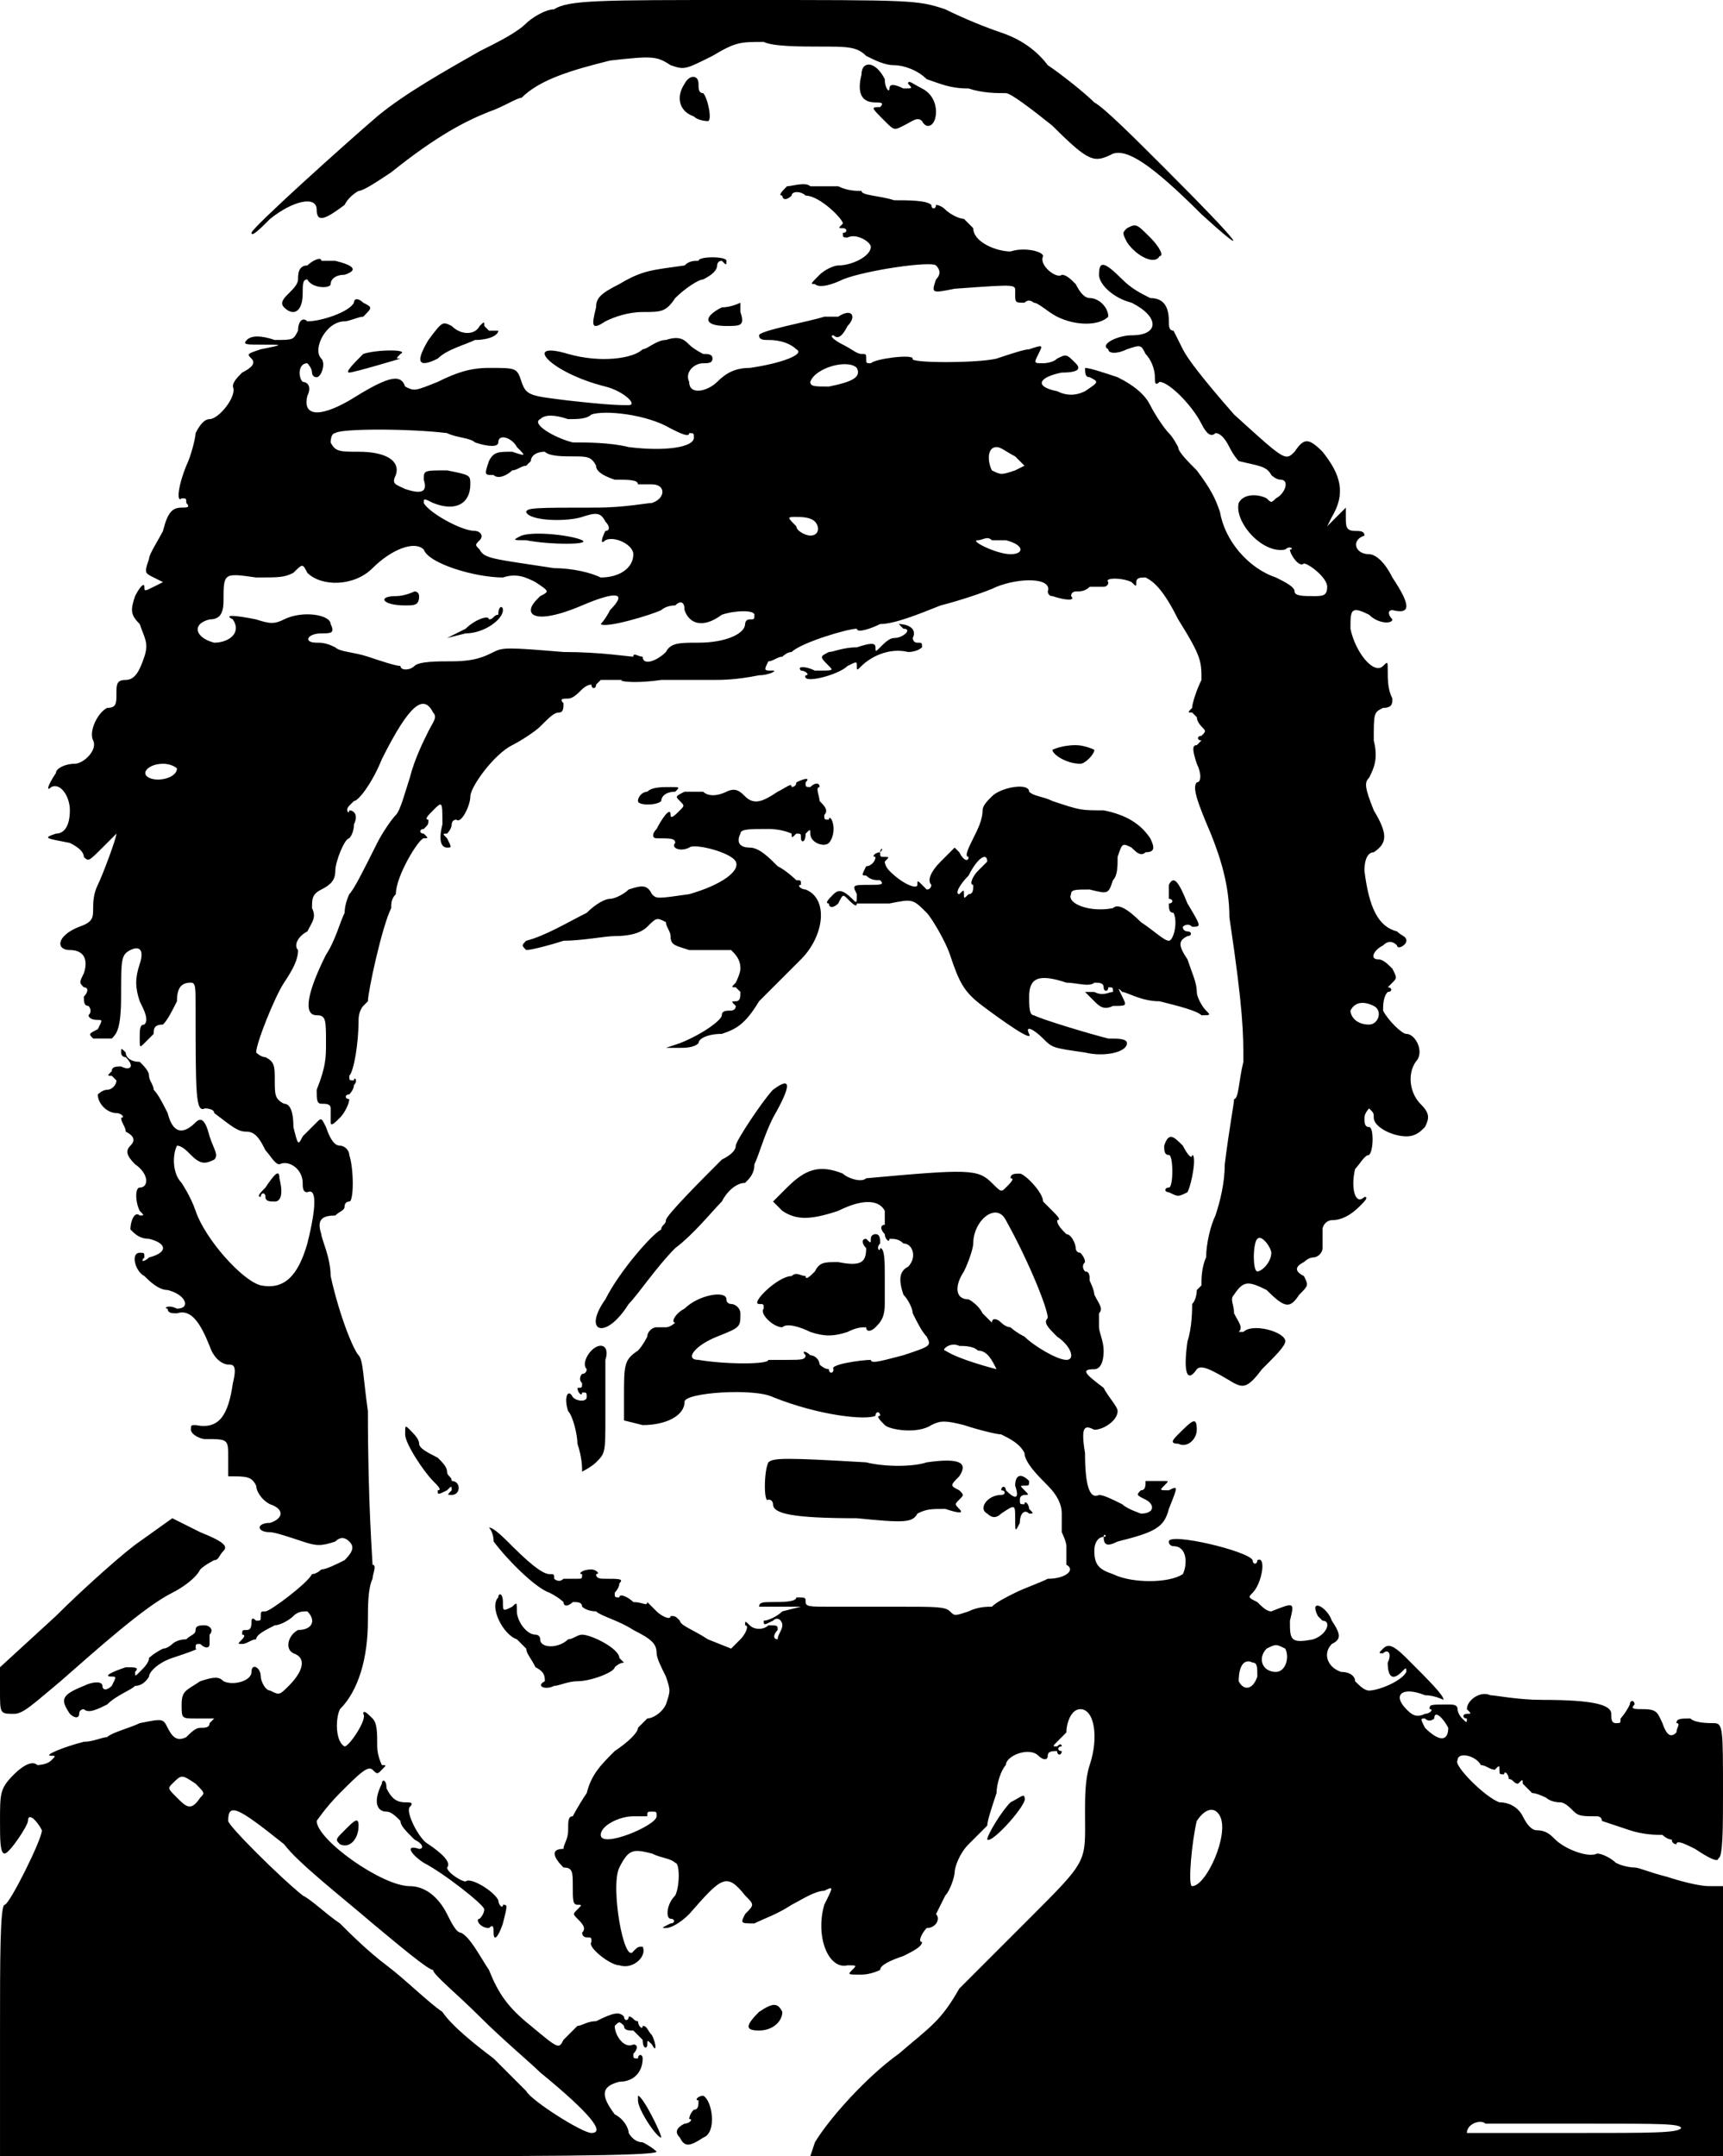 <?xml version="1.0" standalone="no"?>
<!DOCTYPE svg PUBLIC "-//W3C//DTD SVG 20010904//EN"
 "http://www.w3.org/TR/2001/REC-SVG-20010904/DTD/svg10.dtd">
<svg version="1.0" xmlns="http://www.w3.org/2000/svg"
 width="370pt" height="463pt" viewBox="0 0 370 463"
 preserveAspectRatio="xMidYMid meet">
<g transform="translate(0,463) scale(1,-1)"
fill="#000000" stroke="none">
<path d="M119 461 c-2 0 -5 -2 -6 -3 -2 -2 -6 -4 -10 -6 -7 -4 -16 -9 -22 -14
-7 -6 -27 -24 -27 -25 0 -1 2 1 4 3 5 4 10 5 10 2 0 -3 2 -2 6 1 1 2 3 3 3 3
1 0 4 2 7 4 10 8 16 11 21 13 3 1 6 3 7 3 4 4 11 6 19 8 9 1 10 1 13 -1 3 -1
3 -1 9 2 5 3 6 3 11 3 2 -1 8 -1 12 -1 6 0 8 0 10 -2 2 -1 4 -2 6 -2 2 0 5 -1
7 -3 3 -1 5 -2 9 -2 3 -1 6 -1 8 -1 1 0 5 -3 10 -7 8 -8 9 -8 13 -6 3 1 8 -2
19 -13 11 -10 9 -7 -8 10 -6 6 -13 13 -15 14 -2 2 -7 6 -10 8 -3 4 -7 6 -10 7
-3 1 -8 3 -12 5 -6 2 -7 2 -44 2 -30 0 -37 0 -40 -2z M185 447 c-1 -4 0 -6 3
-6 1 0 2 0 1 -1 -2 0 -2 0 1 -3 2 -2 2 -2 4 -1 2 1 3 2 4 1 1 -2 3 -1 3 2 0 2
-1 4 -3 5 -2 1 -3 2 -3 1 1 -1 1 -1 -1 -1 -2 1 -3 1 -3 0 0 -1 -1 0 -1 2 -2 4
-5 4 -5 1z M147 445 c-2 -3 -1 -6 2 -7 1 -1 3 -1 3 -1 1 0 0 5 -1 6 -1 0 -1 1
-1 2 0 2 -2 2 -3 0z M169 423 c-1 -1 -2 -2 -1 -2 0 -1 1 -1 2 0 0 1 2 1 3 0 3
0 8 -5 8 -6 -1 -1 -1 -1 0 -1 1 0 1 -1 0 -1 0 -1 0 -1 1 -1 2 1 5 -1 5 -2 0
-2 -4 -4 -7 -4 -1 0 -3 -1 -4 -2 -2 -2 -2 -2 -1 -2 1 -1 4 0 6 1 5 2 19 4 20
3 1 -1 1 -2 0 -3 -1 -3 -1 -3 4 -2 14 1 13 1 13 -1 0 -2 0 -2 2 -2 1 1 2 0 2
0 1 0 3 -2 5 -3 4 -2 9 -2 11 0 0 2 -2 4 -4 4 -1 0 -2 1 -3 3 -1 1 -2 2 -3 2
-1 -1 -5 2 -4 4 0 1 -4 2 -7 1 -3 0 -8 2 -8 5 0 0 -1 1 -2 2 -1 0 -3 1 -4 2
-1 1 -2 1 -2 1 0 -1 -1 -1 -1 0 -1 1 -5 1 -8 1 -3 1 -7 1 -7 2 -1 0 -3 0 -5 1
-2 0 -5 0 -6 0 -1 1 -4 0 -5 0z M242 414 c-1 -1 -1 -1 0 -3 2 -3 6 -5 7 -3 1
0 0 2 -2 4 -3 3 -3 3 -5 2z M66 406 c-2 0 -2 -2 -2 -3 0 -1 -1 -2 -2 -3 -1 -1
-2 -2 -1 -3 2 -2 4 -1 4 3 0 2 0 3 1 3 1 -2 5 -2 5 -1 0 1 1 2 3 2 3 1 2 2 -2
3 -1 0 -3 0 -3 0 0 1 -2 0 -3 -1z M150 407 c-1 0 -2 0 -3 -1 -7 -1 -9 -1 -14
-4 -4 -2 -5 -3 -5 -5 -1 -4 -1 -5 2 -3 2 1 5 2 8 2 4 0 5 0 7 3 2 2 5 4 6 4 2
1 3 2 3 3 0 0 0 1 1 1 1 -1 1 -1 1 0 0 1 -6 1 -6 0z M236 404 c0 -2 3 -5 7 -6
6 -3 6 -7 0 -7 -3 0 -7 -2 -5 -3 0 -1 2 -1 4 0 3 1 3 1 4 -1 1 -1 2 -3 2 -5 0
-1 0 -2 1 -1 2 0 7 -5 9 -9 1 -2 2 -3 3 -2 1 0 2 -1 3 -3 1 -2 2 -3 2 -3 4 -1
6 -1 7 -3 0 0 1 -1 2 -1 2 0 1 -3 -1 -4 -1 -1 -1 -1 -2 0 -2 1 -5 1 -6 -1 -1
-4 5 -11 10 -10 1 1 2 0 1 0 0 -1 2 -4 3 -3 1 0 5 -3 5 -5 0 -2 -1 -2 -3 -2
-2 0 -4 0 -4 1 0 1 -2 2 -4 3 -6 2 -11 8 -12 14 -1 3 -2 5 -5 9 -2 2 -4 4 -4
5 0 0 -1 2 -2 3 -1 1 -3 4 -4 6 -1 2 -3 4 -7 6 -3 1 -6 2 -7 2 0 -1 0 -2 1 -2
2 -1 2 -1 -1 -3 -2 -1 -4 -1 -6 0 -5 1 -4 3 1 4 4 0 4 1 3 2 -2 2 -2 2 -4 1
-1 -1 -3 -1 -3 -1 -2 0 -2 0 -1 2 1 2 1 2 -2 1 -1 0 -4 -1 -7 -2 -4 -1 -19 -1
-18 0 0 1 -8 0 -9 -1 -1 0 -1 0 -1 1 0 1 0 1 -1 1 -1 0 -2 1 -4 2 -2 1 -3 2
-2 2 1 -1 2 0 3 2 2 2 1 4 -2 2 -1 0 -2 0 -3 0 -3 -1 -14 -3 -14 -4 0 -1 1 -1
2 -1 3 0 5 -1 6 -2 2 -1 -3 -3 -10 -4 -3 0 -5 -1 -7 -3 -2 -2 -6 -3 -6 0 -1 2
1 4 3 4 1 0 2 0 2 1 0 1 -1 1 -2 1 0 0 -2 1 -3 2 -1 1 -2 2 -5 1 -2 0 -4 -2
-5 -2 -2 -2 -9 -3 -16 -1 -10 3 -4 -4 8 -7 4 -1 7 -4 5 -4 -2 0 -4 0 -13 1 -8
1 -9 1 -10 4 -1 3 -1 3 -7 3 -4 0 -7 -1 -11 -3 -5 -2 -5 -2 -7 -1 -1 3 -4 2
-12 -3 -7 -4 -10 -3 -9 1 1 2 0 3 -1 3 -1 1 -1 4 1 4 0 0 1 -1 1 -2 0 0 0 -1
1 -1 1 0 2 3 1 4 -2 2 1 8 5 8 1 0 3 1 4 1 2 2 2 2 0 3 -1 1 -2 1 -2 0 -1 -2
-7 -4 -10 -4 -1 1 -2 0 -2 -2 -1 -2 -1 -2 -5 -2 -3 1 -5 1 -6 0 -1 -1 0 -1 3
-1 5 0 5 0 0 -1 -3 -1 -3 -1 -2 -2 1 -1 0 -2 -2 -3 -1 -1 -2 -2 -2 -3 1 -2 -3
-7 -5 -7 -1 0 -2 -1 -3 -3 0 -1 -1 -5 -2 -7 -2 -5 -2 -8 -1 -7 1 0 1 0 1 -1 1
-1 0 -1 -1 -1 -2 0 -3 -1 -4 -5 -1 -2 -3 -5 -3 -6 -1 -3 -1 -3 1 -4 l2 -1 -2
-1 c-2 -1 -2 -1 -2 0 0 1 -1 0 -2 -2 -1 -3 -1 -4 1 -6 1 -3 2 -4 1 -7 -1 -3
-2 -5 -4 -5 -2 0 -2 -1 -2 -3 0 -2 0 -3 -2 -3 -2 -1 -4 -5 -3 -7 1 -2 -2 -5
-4 -5 -2 0 -4 -1 -4 -2 -2 -3 -2 -4 -1 -3 2 1 4 -2 4 -5 0 -3 -1 -5 -3 -5 -3
-1 -2 -1 3 -2 2 -1 3 -2 3 -3 1 -1 1 -1 4 2 2 2 3 3 3 3 0 -1 -3 -9 -4 -11 -1
-2 -1 -4 -1 -5 0 -2 0 -3 -3 -4 -5 -2 -5 -5 -2 -5 3 0 4 -2 3 -5 -1 -2 -1 -2
0 -3 1 0 1 -1 0 -2 0 -1 0 -2 1 -2 0 0 1 -1 0 -2 0 0 0 -1 2 -1 1 0 1 0 0 -2
-2 -1 -2 -1 -1 -2 1 0 3 0 4 0 1 1 2 2 2 9 0 8 0 9 2 10 2 1 3 0 2 -3 -1 -3
-1 -5 0 -8 1 -2 2 -4 1 -5 -1 0 -1 -1 -1 -3 0 -2 0 -2 1 -1 1 1 2 2 2 2 0 1 0
2 2 2 1 1 2 3 3 5 0 3 1 4 3 4 1 0 1 -1 1 -5 0 -19 0 -23 2 -22 0 0 2 0 2 -1
4 -3 5 -4 7 -4 2 0 3 -2 4 -4 1 -1 2 -3 3 -3 2 1 5 -1 5 -4 0 -1 0 -2 1 -2 2
1 2 -3 0 -11 -2 -7 -5 -10 -10 -9 -4 1 -12 10 -14 16 -1 3 -3 6 -3 6 -2 2 -2
6 -1 8 1 0 2 -1 3 -2 2 -2 3 -2 5 -1 1 1 0 2 -1 5 -1 4 -2 4 -3 3 -3 -3 -5 -2
-6 2 -1 2 -2 4 -3 5 0 1 -1 2 -1 3 0 1 -1 2 -2 3 -2 0 -3 1 -3 2 -1 1 -1 1 -1
0 0 0 0 -1 1 -1 2 -2 1 -3 -1 -2 -1 0 -2 0 -2 -1 -1 -1 -1 -1 0 -1 0 0 1 -1 1
-1 0 -1 -1 -2 -2 -2 -1 0 -2 -1 -2 -1 0 -2 2 -4 4 -4 1 0 2 -1 1 -1 0 -1 1 -2
1 -3 2 -1 2 -2 1 -3 -1 -1 -1 -2 1 -4 3 -2 3 -5 1 -5 -1 0 -1 -3 0 -5 1 -1 1
-1 0 -1 -1 1 -2 -1 -2 -3 1 -1 2 -2 4 -2 4 -1 4 -3 0 -4 -1 -1 -2 -1 -1 0 0 1
0 1 -1 1 -2 0 -1 -4 1 -5 1 -1 3 -3 5 -3 4 -1 5 -4 2 -4 -2 1 -3 0 -2 0 0 -1
1 -1 2 -1 3 1 5 -2 7 -7 1 -3 3 -4 4 -4 1 0 2 0 1 -4 -1 -7 -3 -10 -8 -9 -1 0
-1 0 -1 -1 0 -1 2 -2 3 -2 5 0 5 0 5 -4 0 -2 0 -4 0 -4 4 0 5 0 6 -2 0 -1 1
-3 3 -4 3 -1 3 -3 0 -4 -3 0 -3 -2 0 -2 1 0 4 -1 7 -2 3 -1 4 -1 7 0 1 1 2 1
3 0 1 -1 1 -2 -1 -4 -2 -1 -4 -2 -5 -2 0 0 -1 -1 -2 -1 -1 -2 -9 -8 -10 -8 -1
0 -1 0 -1 -1 0 -1 0 -1 -1 -1 -1 1 -1 0 -1 0 0 -1 0 -2 -1 -2 -1 0 -1 0 -1 -1
1 0 0 -1 0 -1 -1 -1 -1 -1 0 -1 1 0 2 1 3 1 0 1 2 2 4 3 1 0 3 1 4 2 1 1 2 1
3 1 2 -2 1 -4 -2 -4 -2 -1 -3 -4 -1 -5 3 -1 2 -4 -1 -7 -2 -2 -2 -2 -4 -1 -1
0 -2 2 -2 3 0 2 -2 3 -2 1 0 -2 -4 -3 -6 -2 -1 1 -2 1 -5 0 -3 -2 -4 -2 -4 -5
0 -3 0 -3 3 -3 1 0 3 0 4 0 0 0 0 0 -1 -1 0 -1 -1 -1 -2 -1 -1 0 -2 -1 -3 -2
-2 -1 -3 0 -4 2 -1 2 -1 2 -6 1 -2 -1 -6 -2 -7 -3 -1 0 -3 -1 -5 -1 -4 -1 -9
-3 -7 -3 1 0 1 0 0 -1 -1 -1 -3 -1 -3 -1 -1 1 -3 0 -5 -2 -3 -3 -3 -4 -3 -10
0 -4 0 -7 1 -7 1 0 5 6 5 7 0 2 2 0 3 -2 0 -2 -7 -16 -8 -16 -1 0 -1 -12 -1
-27 l0 -27 71 0 c41 0 70 0 70 1 0 0 -1 1 -3 2 -2 0 -3 2 -3 2 0 1 -1 3 -3 4
-3 4 -3 6 1 7 3 0 5 2 5 5 0 1 -1 1 -1 0 -1 0 -1 0 -1 1 1 1 1 2 0 2 -2 -1 -4
2 -4 4 1 1 1 1 2 0 0 -1 1 -1 2 -1 0 0 1 -1 2 -2 0 -2 1 -2 1 -1 0 1 0 1 1 0
1 -2 1 0 0 2 -1 1 -1 2 -2 2 0 -1 -1 0 -1 1 -1 0 -1 1 -2 1 0 -1 -1 -1 -1 0
-1 1 -2 1 -6 -1 -2 0 -3 -1 -4 -1 -1 -1 -2 -2 -3 -3 -1 -2 -1 -2 -7 3 -5 4 -7
7 -9 12 -2 3 -4 7 -6 8 -1 0 -2 2 -3 4 -2 4 -5 6 -8 6 -6 0 -20 10 -20 14 0 0
2 3 5 6 4 4 6 6 7 5 1 -1 1 -1 2 0 1 1 1 1 0 1 0 0 -1 2 -1 4 0 3 0 5 -1 6 -1
1 -2 2 -2 1 1 -1 -3 -7 -4 -7 -2 1 -2 6 -1 8 4 4 6 11 6 19 0 3 0 7 1 9 0 1 1
3 0 3 0 1 -1 13 -1 33 -1 7 -1 11 -2 12 -1 1 -4 8 -6 17 0 4 -2 8 -2 9 -1 3 0
4 3 4 1 1 2 1 2 2 0 0 0 1 1 1 1 0 1 7 0 10 0 1 -1 2 -2 2 -1 0 -2 1 -3 4 -1
2 -1 2 -2 1 -1 -1 -2 -2 -3 -3 -1 -2 -1 -2 -2 2 0 4 -1 5 -2 5 -2 1 -2 2 -2 5
0 3 0 4 -2 5 -1 0 -2 1 -2 1 0 2 4 12 6 15 2 3 3 5 3 7 -1 1 0 3 2 4 1 2 2 3
1 5 0 2 0 3 2 4 2 1 3 2 3 4 0 2 2 7 3 7 0 0 1 1 1 3 1 2 0 3 -1 3 0 -1 -1 0
0 1 0 0 1 1 1 1 1 0 4 4 6 9 6 12 9 14 11 10 1 -1 0 -2 -1 -4 -1 -2 -3 -6 -4
-10 -1 -3 -2 -7 -3 -8 -1 -1 -3 -4 -4 -6 -3 -6 -5 -10 -6 -11 0 0 -1 -2 -1 -4
-1 -2 -2 -6 -4 -9 -4 -8 -5 -13 -2 -13 2 0 2 -1 2 -6 0 -3 0 -5 -2 -10 0 -2 0
-3 1 -3 1 0 2 0 2 -1 0 -2 0 -3 0 -3 0 -1 1 0 2 1 1 1 2 3 2 4 -1 0 -1 1 0 1
0 0 1 1 1 2 1 1 0 2 0 1 -1 0 -1 0 -1 1 1 1 2 7 2 12 0 2 1 3 1 3 0 0 1 1 1 1
0 2 3 16 5 20 0 1 0 2 1 3 0 4 5 12 6 12 1 0 1 0 0 1 -1 0 -1 1 0 1 1 1 1 1 1
2 -1 0 0 1 1 2 2 2 2 2 2 -3 -1 -4 0 -5 1 -5 1 0 1 0 0 2 -1 1 -1 1 0 1 0 0 1
1 1 2 0 0 0 1 1 1 1 -1 3 3 3 5 0 2 5 9 9 11 2 1 5 3 6 4 2 2 3 3 4 3 1 0 1 1
1 2 -1 1 0 1 1 1 1 0 2 1 3 2 0 0 1 1 2 1 0 -1 1 -1 1 0 0 0 1 1 1 1 1 0 3 0
5 0 2 1 2 1 0 0 -2 0 1 -1 8 0 5 0 10 0 11 0 2 0 5 0 10 1 2 0 4 1 3 1 -2 0
-2 0 -1 2 1 0 2 1 3 1 0 0 1 1 2 1 2 2 12 5 14 5 0 -1 3 0 5 1 3 0 8 2 13 4 4
1 10 3 12 4 5 2 12 2 11 -1 0 0 0 -1 1 -1 3 -1 5 -1 4 0 0 1 1 1 1 1 1 0 2 0
3 1 1 0 2 0 3 0 0 0 1 0 1 1 -1 1 3 1 5 0 1 -1 1 -1 1 0 0 1 1 1 2 1 2 -1 4
-3 7 -9 5 -8 5 -9 5 -13 -1 -2 -2 -5 -2 -6 -1 -1 -1 -1 0 -1 0 0 1 -1 1 -1 0
-1 1 -2 1 -2 1 -1 1 -1 0 -2 -1 0 -1 -1 0 -1 0 0 0 0 -1 -1 -1 0 -1 -1 0 -4 1
-2 1 -4 0 -4 -1 -1 0 -4 3 -11 2 -5 4 -11 4 -18 3 -20 3 -25 3 -31 -1 -4 -1
-8 -2 -8 0 -1 -1 -6 -2 -14 0 -4 -1 -8 -2 -11 -1 -2 -2 -6 -2 -9 -1 -2 -1 -5
-1 -5 0 0 0 0 0 -1 -1 -1 -1 -1 -1 -1 0 0 0 -2 -1 -3 0 -1 0 -5 -1 -8 -1 -7 0
-9 2 -6 1 1 3 0 8 -3 2 -1 3 -1 6 3 3 3 5 5 5 6 0 2 -7 4 -9 2 -1 0 -1 0 -1 0
1 1 0 2 -1 4 0 2 -1 3 0 4 2 3 3 3 7 1 4 -4 5 -4 7 -1 2 2 2 2 1 4 -2 1 -2 2
0 3 0 0 1 1 2 1 1 0 2 1 2 2 0 1 0 3 0 4 0 1 1 2 2 2 2 0 4 1 6 3 1 1 2 2 1 2
-2 -2 -3 2 -2 6 1 1 2 3 3 3 1 1 1 6 0 6 -1 0 -1 1 -1 2 0 1 1 2 1 2 1 -1 1
-1 1 -2 0 -2 4 -4 7 -4 2 0 3 1 4 2 1 2 1 3 -1 5 -2 2 -3 6 -1 9 2 2 0 6 -2 6
-1 0 -4 3 -5 5 0 1 0 3 1 4 1 0 1 1 0 1 0 0 0 0 1 1 1 1 1 1 0 3 -1 1 -2 2 -3
2 -2 0 -1 2 1 3 1 1 2 1 3 0 0 -1 2 0 2 1 0 1 -1 1 -2 2 -4 1 -6 5 -7 13 0 3
1 4 2 4 3 2 3 4 0 9 -2 5 -2 6 -1 7 1 2 2 4 1 8 0 6 0 6 2 7 2 0 2 1 2 2 -1 2
-1 4 -1 6 0 2 0 2 -1 1 -2 -2 -6 3 -7 8 0 4 0 5 4 3 2 -2 5 -2 5 -1 -1 1 -1 2
0 2 4 -1 4 1 0 7 -2 4 -4 5 -5 5 -3 0 -4 3 -1 4 0 1 -1 1 -2 1 -2 0 -2 1 -2 3
l0 2 -2 -2 -2 -2 1 2 c3 5 2 9 -2 14 -3 3 -4 3 -6 0 -2 -2 -2 -2 -13 8 -7 8
-10 12 -11 14 -1 2 -2 4 -2 4 -1 0 -1 1 -1 2 0 3 -1 5 -4 5 -2 1 -4 2 -6 4 -4
4 -5 4 -5 1z m-52 -20 c1 -2 -1 -3 -6 -4 -3 0 -4 0 -4 1 1 3 8 5 10 3z m-40
-13 c2 -1 4 -2 4 -1 1 0 1 0 1 -1 0 -2 -6 -3 -14 -2 -4 1 -9 1 -12 1 -4 1 -9
4 -7 5 1 1 3 1 6 0 2 0 4 0 5 1 3 1 12 0 17 -3z m-48 -1 c2 -1 5 -1 6 -2 3 -1
5 -1 5 0 0 2 3 1 4 -1 2 -2 2 -2 -1 -1 -3 0 -4 0 -5 -2 -1 -3 -1 -3 1 -3 1 -1
3 0 4 1 1 0 2 1 3 1 0 0 1 1 1 1 0 1 1 2 3 2 1 -1 4 -1 6 -1 3 0 4 0 5 -2 0
-1 1 -2 4 -3 3 0 5 0 5 -1 1 0 2 0 3 0 3 0 3 -3 0 -4 -1 0 -6 -1 -12 -1 -13 0
-15 0 -15 -1 1 -2 9 -2 12 -1 3 1 4 1 5 -1 1 -1 1 -2 0 -2 -1 -2 -1 -3 0 -2 2
1 6 -1 6 -3 0 -3 -3 -5 -7 -5 -2 1 -6 2 -10 2 -13 2 -15 2 -16 4 -1 1 -1 1 0
2 1 1 0 2 -1 2 -3 0 -10 4 -11 6 0 1 0 1 2 0 5 -2 8 0 8 4 0 2 0 2 -5 3 -5 0
-5 0 -5 -2 1 -3 -1 -3 -4 -2 -2 1 -3 1 -2 3 1 3 -2 5 -8 5 -4 0 -5 0 -6 2 0 0
0 2 1 2 1 1 16 1 24 0z m122 -5 l2 -2 -2 -1 c-3 -1 -3 -1 -5 0 -1 2 -1 5 1 5
1 0 2 -1 4 -2z m-43 -14 c1 -1 1 -3 -1 -3 -1 0 -3 1 -3 2 -2 2 -2 2 0 2 1 0 3
0 4 -1z m41 -4 c4 -1 4 -3 1 -3 -3 0 -9 3 -7 3 1 0 2 1 3 0 0 0 2 0 3 0z
m-125 -2 c1 -3 11 -6 17 -6 3 1 5 0 7 -1 3 -2 3 -2 1 -3 -1 -1 -2 -2 -2 -3 0
-2 4 -2 11 1 7 3 10 3 6 -1 -1 -2 -2 -3 -2 -3 1 -1 11 2 13 3 0 0 1 1 3 1 1 1
2 1 2 -1 1 -3 4 -4 8 -1 3 1 7 1 7 0 0 -1 0 -1 -1 -1 -1 0 -1 -1 -1 -1 0 -2
-4 -4 -10 -4 -4 0 -6 0 -7 -2 -2 -2 -5 -3 -5 -1 -1 0 -2 1 -2 0 -1 0 -7 1 -15
1 -12 1 -13 1 -15 0 -2 -1 -4 -2 -9 -2 -3 0 -7 0 -8 -1 -1 -1 -3 -1 -3 0 -1 0
-4 1 -7 2 -3 1 -6 1 -7 2 -2 1 -3 1 -4 1 -3 0 -2 2 1 2 2 0 3 0 2 2 0 2 -6 3
-10 1 -2 -1 -3 -1 -6 0 -5 1 -7 1 -5 0 2 -3 -1 -5 -4 -5 -4 1 -5 4 -1 5 2 0 3
1 3 4 0 6 0 6 7 5 5 0 6 0 8 1 2 2 2 2 3 0 3 -3 10 -3 14 1 4 4 9 6 11 4z
m-53 -47 c0 -2 -4 -3 -6 -2 -2 1 0 3 3 3 2 0 3 -1 3 -1z m257 -51 c2 -1 1 -4
-1 -4 -3 0 -4 2 -4 3 1 2 3 2 5 1z m-22 -53 c0 -2 -2 -4 -3 -4 -1 0 -1 6 0 7
1 1 3 -2 3 -3z m-231 -114 c2 -2 2 -2 1 -3 -2 -3 -3 -2 -5 0 -2 2 -2 2 -1 3 2
2 2 2 5 0z m19 -13 c3 -4 12 -11 19 -17 6 -5 12 -10 13 -10 0 -1 5 -5 10 -10
5 -5 11 -10 13 -12 11 -9 14 -13 11 -13 -2 0 -13 7 -14 9 -1 1 -4 4 -7 7 -4 3
-9 7 -11 10 -3 2 -8 7 -12 10 -4 3 -8 7 -10 9 -3 2 -6 5 -8 6 -5 4 -16 15 -16
16 0 4 2 3 12 -5z M112 348 c-2 -1 -2 -1 1 -1 5 -1 14 -1 12 0 -2 1 -10 2 -13
1z M85 335 c-4 0 -3 -2 2 -2 2 0 3 0 3 2 0 0 0 1 -1 1 0 0 -2 -1 -4 -1z M107
331 c-1 0 -1 -1 -2 -1 0 1 -3 0 -5 -2 l-4 -2 4 1 c4 0 8 3 8 5 0 1 -1 1 -1 -1z
M155 397 c-4 -2 -4 -4 1 -4 3 0 4 0 3 3 0 1 0 2 0 2 0 0 -2 -1 -4 -1z M92 390
c-3 -5 -2 -6 2 -4 2 2 6 3 8 4 3 0 5 1 5 2 0 0 -1 0 -2 0 0 0 -1 1 -1 1 0 1 0
1 -1 0 -1 -2 -4 -2 -6 0 -2 1 -2 1 -5 -3z M78 387 c-2 -2 -4 -4 -3 -4 1 0 11
3 11 3 -1 0 -1 0 0 1 2 1 -5 1 -8 0z M194 328 c2 0 0 -2 -2 -2 -1 0 -2 -1 -3
-2 -1 -1 -1 -1 -1 0 0 1 -1 1 -4 0 -3 0 -5 -1 -6 -1 -2 -1 -2 -1 0 -3 1 -1 1
-1 -3 -1 -2 1 -4 1 -3 0 1 0 2 -1 1 -1 -1 -2 7 0 9 2 2 1 2 1 2 0 0 -1 0 -1 1
0 2 2 6 4 10 3 2 0 3 1 3 1 0 1 0 1 -1 1 -1 0 -1 1 -1 1 1 2 -1 3 -3 3 0 0 0
0 1 -1z M226 302 c0 -1 3 -3 6 -3 1 0 3 2 3 3 0 0 -2 1 -4 1 -3 0 -5 -1 -5 -1z
M171 295 c0 -1 -1 -1 -1 -1 0 1 -1 0 -3 -1 -3 -2 -5 -3 -7 -1 -1 1 -2 2 -4 1
-2 -1 -4 -1 -5 0 0 0 -2 0 -4 0 -2 -1 -2 -1 -1 -2 1 -1 1 -1 0 -2 -1 -1 -2 -2
-2 -1 0 2 -2 -1 -3 -3 -1 -1 -1 -2 0 -2 3 0 4 0 4 -1 -1 -1 1 -2 3 -1 1 1 9
-1 10 -3 1 -2 -3 -5 -10 -7 -7 -1 -7 -1 -8 0 -1 2 -2 2 -5 1 -1 -1 -3 -2 -4
-2 -1 0 -3 -1 -5 -3 -4 -2 -9 -5 -13 -6 -1 -1 -1 -1 0 -2 1 0 5 1 8 2 4 0 9 1
11 1 4 0 6 1 7 2 2 2 2 2 4 1 0 -1 1 -2 1 -3 0 -2 1 -2 4 -3 3 0 5 0 5 0 1 0
2 0 4 0 1 -1 2 -2 2 -4 0 -1 -1 -3 -1 -3 -1 -1 -1 -1 0 -1 0 0 1 -1 1 -1 0 -1
0 -2 -1 -2 -1 0 -1 0 0 -1 0 -1 -1 -1 -1 -1 -1 0 -2 0 -2 -1 0 -1 -4 -4 -9 -6
l-3 -1 3 0 c1 0 3 0 4 1 0 1 2 2 5 2 3 1 5 2 8 7 3 3 7 7 9 9 5 5 6 13 1 15
-1 0 -2 1 -1 1 0 1 0 1 -1 1 0 0 -2 2 -4 3 -2 2 -4 4 -6 4 -2 0 -3 1 -2 3 0 1
2 1 6 1 3 0 5 -1 5 -1 0 -1 0 -1 1 0 1 0 1 0 1 -1 0 -1 1 -1 1 1 1 1 1 1 1 0
0 -2 3 -3 4 -2 0 0 1 1 1 3 0 2 -1 3 -1 2 -1 0 -1 0 -1 1 1 1 0 2 -1 3 0 1 -1
3 0 3 0 1 -1 1 -2 0 -1 0 -1 0 -1 1 1 1 0 1 -2 0z M139 293 c-1 0 -2 -1 -2 -2
0 -1 4 -1 5 0 0 1 1 2 3 2 1 1 1 1 -1 1 -2 0 -4 0 -5 -1z M213 292 c-1 -1 -2
-2 -2 -3 0 -2 -1 -4 -2 -6 -1 -2 -2 -4 -1 -4 0 -1 -1 -1 -2 1 -1 1 -1 1 -1 1
0 0 -1 -1 -3 -3 -2 -2 -3 -4 -2 -5 0 0 0 -1 -1 -1 0 0 -1 1 -1 1 -1 1 -1 1 -1
0 0 -1 -3 0 -6 3 -1 1 -1 2 -1 2 1 1 1 1 0 1 -1 0 -1 0 -1 1 1 1 0 1 0 0 -1 0
-2 -1 -1 -1 0 -1 -1 -2 -2 -2 -1 -2 -1 -2 0 -2 1 -1 2 -1 3 -1 1 -1 0 -1 -2
-1 -4 0 -4 0 -3 -2 0 -2 0 -2 -1 -1 -2 2 -3 2 -4 1 -1 -1 -2 -2 -1 -2 0 -1 1
-1 2 0 1 2 1 2 2 1 1 -1 2 -2 2 -1 0 0 3 0 7 0 5 1 5 1 8 -2 1 -1 4 -6 5 -9 2
-6 3 -8 7 -11 4 -3 11 -8 10 -6 -1 2 1 1 3 -1 2 -2 2 -2 9 -3 4 -1 9 0 9 2 0
1 -2 1 -4 1 -4 1 -14 4 -16 5 -1 0 -1 2 -1 4 0 4 2 5 8 3 2 0 5 -1 6 0 1 0 2
0 2 -1 0 -1 1 -1 1 0 1 0 1 0 1 -1 -1 0 -2 -1 -4 0 l-2 0 2 -2 c1 -1 2 -2 4
-1 3 0 3 0 2 2 -1 2 -1 2 0 1 1 0 4 -2 8 -2 4 -1 8 -2 9 -3 2 0 2 0 1 1 -1 1
-2 3 -2 4 0 2 -1 4 -2 7 -2 3 -2 4 0 5 1 0 1 1 0 1 0 0 -1 0 -1 1 0 0 1 1 2 0
2 0 2 0 -1 5 -2 5 -3 6 -4 4 0 -2 0 -3 0 -3 1 0 1 -1 0 -1 0 -1 0 -2 1 -2 1
-2 0 -6 -1 -6 -1 0 -3 2 -6 4 -3 3 -5 4 -6 3 -5 -1 -10 1 -9 3 0 1 1 1 4 1 4
-1 4 -1 5 2 1 1 1 3 1 5 1 3 1 3 3 2 1 -1 2 -2 3 -1 2 0 2 1 1 3 -2 3 -5 5
-10 6 -5 0 -5 0 -11 2 -2 1 -4 1 -5 2 0 2 -6 1 -8 -1z m-1 -14 c0 0 -1 -1 -2
-2 -1 -1 -2 -3 -1 -3 0 -1 0 -2 -1 -2 -1 -1 -1 -1 -1 0 0 1 0 1 -1 0 -1 0 0 2
2 4 2 4 4 5 4 3z M166 229 c-2 -2 -8 -11 -8 -12 0 -1 -1 -2 -3 -3 -4 -4 -12
-12 -12 -13 0 -1 -1 -1 -1 -2 -2 -1 -9 -9 -12 -15 -5 -7 0 -9 5 -1 2 2 6 8 10
12 4 3 8 8 10 10 1 2 3 4 5 4 1 1 2 2 2 4 1 2 2 6 4 10 4 7 4 9 0 6z M250 217
c0 -1 0 -2 1 -2 1 0 1 -7 0 -7 -1 0 -1 -1 0 -1 2 -1 2 -1 4 0 1 2 2 8 1 8 0
-1 -1 0 -2 2 -2 2 -3 3 -4 0z M169 208 l-3 -3 2 -2 c3 -2 6 -2 12 0 6 3 9 2
10 0 0 -2 0 -3 0 -3 -1 0 -1 -1 0 -2 0 -1 1 -2 1 -1 1 0 2 0 3 -1 2 0 3 -3 1
-5 -2 -1 -2 -3 -1 -6 1 -1 2 -3 2 -4 1 -2 2 -4 3 -5 1 -2 1 -2 -5 -4 -4 -1 -7
-2 -7 -1 -2 0 -9 -1 -8 -2 0 -1 -1 -1 -1 0 -1 0 -2 1 -2 1 0 1 -1 2 -2 2 -1 1
-2 1 -1 0 0 -1 -1 -1 -4 -1 -2 0 -4 0 -4 0 0 -1 -9 -1 -15 0 -3 0 -1 3 4 5 5
2 5 2 5 5 0 1 -1 2 -2 2 0 0 -1 0 -1 1 0 2 -6 1 -9 -2 -2 -1 -3 -3 -2 -3 0 0
-1 -1 -2 -1 0 0 -2 0 -2 0 -1 0 -2 -1 -2 -2 0 0 -1 -2 -2 -3 -3 -2 -3 -3 -3
-10 l0 -5 4 -1 c5 0 9 2 9 5 0 2 15 3 19 1 10 -4 20 -5 22 -4 0 1 1 1 1 0 -1
0 0 -1 1 -2 1 -1 7 -2 10 0 2 1 3 1 7 0 3 -1 7 -2 8 -2 2 -1 4 -2 5 -4 0 -2 3
-5 5 -7 2 -2 3 -4 3 -6 0 -1 0 -3 0 -4 0 0 1 -2 1 -3 0 -2 0 -4 0 -4 2 -1 0
-3 -4 -3 -2 -1 -5 -2 -7 -3 -2 -1 -4 -2 -5 -3 -1 0 -3 0 -5 -1 -3 -1 -3 -1 -4
0 -1 1 -3 1 -11 1 -5 0 -12 0 -15 0 -4 0 -5 0 -5 1 0 1 0 1 -2 1 0 -1 -3 -1
-5 -1 -2 0 -3 0 -3 -1 1 0 3 0 5 0 l4 0 -4 -1 c-1 -1 -3 -2 -4 -2 0 -1 0 -1 2
0 1 1 2 0 2 -1 0 -1 -1 -2 -1 -3 -1 0 -1 1 0 2 0 1 0 1 -2 1 -1 -1 -3 -1 -4 0
-1 1 -1 1 -1 0 1 0 0 -2 -1 -3 l-2 -2 -5 2 c-3 2 -6 3 -6 4 -1 1 -1 1 -2 1 0
-1 -2 0 -3 1 -1 1 -2 2 -2 2 0 -1 -1 0 -3 0 -1 1 -3 2 -3 1 -1 0 -1 0 -1 1 0
0 1 1 1 2 1 1 0 1 -3 1 -1 0 -2 0 -2 1 1 0 0 1 -1 1 -2 0 -3 -1 -2 -1 0 -1 0
-1 -1 -1 -1 0 -2 0 -3 0 -1 -1 -2 0 -2 0 0 1 0 1 -1 1 -1 0 -3 1 -8 6 -2 2 -4
4 -5 4 0 0 1 -1 1 -3 3 -4 9 -10 12 -11 2 -1 3 -2 3 -2 0 -1 1 -1 2 0 1 0 2 0
2 -1 0 0 1 -1 3 -1 1 -1 5 -2 8 -4 4 -2 5 -3 5 -5 0 -1 1 -3 2 -5 1 -3 1 -3 0
-6 -1 -2 -3 -3 -4 -3 0 0 -1 -1 -2 -2 0 -1 -2 -3 -5 -5 -3 -3 -5 -5 -6 -9 -2
-3 -3 -5 -3 -5 -1 0 -1 -1 -1 -3 0 -2 -1 -3 -1 -4 -3 0 -2 -2 0 -4 2 0 2 -1 2
-4 0 -3 0 -4 1 -4 1 0 1 0 0 -1 -1 -1 -1 -1 0 -2 1 -1 2 -2 1 -3 0 0 0 -1 1
-1 1 0 1 0 1 -1 -1 -1 4 -5 6 -5 3 -1 6 2 5 4 -1 0 -1 0 -2 -1 -2 -3 -5 14 -3
18 2 4 3 4 7 3 2 -1 4 -1 5 -2 1 0 1 -5 0 -7 -2 -2 -2 -5 -1 -5 1 0 1 -1 0 -1
-2 -1 -2 -1 -1 -1 1 0 3 1 5 3 7 8 8 9 12 4 2 -2 2 -2 0 -4 -1 -2 -1 -2 2 -2
2 1 5 2 8 4 2 1 5 3 7 3 2 1 2 1 0 -3 -2 -7 1 -14 5 -13 2 0 2 0 1 -1 -1 -1
-1 -1 2 -1 2 0 4 1 4 1 0 1 2 2 5 3 2 1 4 2 4 3 -1 0 0 2 1 3 2 0 3 2 2 3 0 0
1 2 2 4 1 1 2 4 2 5 0 1 1 4 3 6 2 2 4 4 4 4 0 1 1 4 2 7 0 2 1 5 2 6 0 2 5 4
7 2 1 -1 2 -1 2 0 0 1 1 1 2 1 0 -1 1 -1 1 0 -1 0 -1 1 0 1 0 0 0 1 -1 0 -1 0
-1 0 0 1 1 1 2 2 2 2 0 2 1 5 3 5 3 0 4 -6 2 -12 -1 -3 -1 -7 -1 -10 0 -11 1
-10 -12 -23 -6 -6 -13 -13 -15 -15 -4 -7 -6 -8 -13 -14 -7 -5 -15 -14 -18 -19
l-1 -3 98 0 98 0 0 29 0 29 -3 0 c-2 0 -6 1 -9 2 -4 1 -6 2 -7 2 0 0 -2 0 -4
1 -1 1 -3 2 -4 2 -2 -1 -7 1 -9 3 -1 1 -2 2 -4 2 -1 0 -2 1 -3 3 -1 2 -3 3 -5
3 -3 1 -10 8 -9 9 0 2 4 1 5 -1 1 0 2 -1 3 -1 1 1 1 1 1 0 0 -1 0 -1 1 -1 0 1
1 0 1 -1 1 0 1 -1 2 -1 1 1 1 1 1 0 0 0 1 -1 2 -2 1 0 3 -1 3 -1 0 0 1 -1 3
-1 1 0 2 -1 3 -2 1 -1 2 -1 5 -1 0 0 1 0 1 -1 0 0 3 -1 6 -2 3 -1 6 -1 7 -1 0
0 1 -1 2 -1 0 -1 1 -1 1 -1 0 1 2 0 4 -1 3 -2 5 -3 5 -2 1 0 1 7 1 14 0 14 0
15 -2 15 -1 0 -4 0 -5 1 -2 0 -3 0 -3 -1 1 0 0 -1 0 -2 -1 -1 -2 -1 -3 2 -1 2
-1 3 -4 3 -2 0 -3 0 -2 1 0 1 -1 1 -1 0 -1 -2 -2 -3 -2 -3 0 -1 0 -1 -1 -1 -1
0 -1 1 -1 2 0 2 -4 3 -15 3 -5 0 -10 1 -11 1 -2 1 -5 -1 -5 -3 1 -1 1 -1 0 -1
-1 0 -1 -1 0 -1 0 -1 0 -1 -1 0 -1 1 -1 2 -1 2 0 1 -1 1 -2 1 -4 0 -4 0 -4 -1
1 0 0 -1 -1 -1 -2 -1 -3 0 -4 1 -3 3 -1 5 4 3 2 0 4 -1 4 -1 0 1 -3 4 -8 9 -3
3 -4 3 -5 2 -1 -1 -1 -1 0 -1 1 1 2 0 1 -2 0 -3 1 -4 3 -2 1 1 1 1 1 0 -1 -2
-6 -4 -8 -4 -1 0 -2 1 -3 2 0 1 -1 2 -3 2 -3 1 -4 4 -2 6 2 1 2 2 0 5 -1 3 -5
5 -3 1 0 0 1 -1 1 -1 2 0 1 -3 -2 -4 -5 -1 -5 0 -5 4 1 4 1 4 -4 2 -1 0 -2 1
-3 2 -2 1 -2 1 -1 2 2 2 3 8 1 7 0 -1 -1 -1 -1 0 -1 2 -18 6 -18 4 0 -1 1 -1
1 -1 3 0 3 -4 2 -6 -3 -2 -11 -2 -15 0 -3 1 -4 2 -4 5 0 2 1 3 2 3 0 1 1 0 0
0 0 -2 1 -2 3 -1 8 2 10 3 11 7 2 5 2 5 0 4 -2 0 -2 0 -1 1 1 1 1 1 0 1 -1 0
-2 0 -3 0 -1 0 -1 0 -1 0 0 -1 0 -2 -1 -2 -1 -1 -1 -1 1 -2 2 -1 2 -3 -1 -3 0
0 -3 1 -4 2 -2 1 -4 2 -5 2 -2 -1 -3 2 -3 9 -1 6 0 6 2 5 2 0 5 2 5 4 0 1 -2
3 -3 5 -4 3 -5 4 -2 4 1 0 2 1 2 4 0 2 -1 4 -1 5 0 1 0 2 0 3 1 1 0 2 -1 4 0
1 -1 3 -1 3 0 1 0 2 -1 2 0 0 -1 1 0 2 0 1 -1 2 -1 2 -1 0 -1 1 -1 1 0 1 -1 3
-2 3 -1 1 -2 2 -2 3 1 0 0 1 -1 2 -1 1 -2 2 -2 2 0 2 -4 6 -5 6 -1 0 -2 0 -2
-1 1 0 0 -1 -1 -2 -1 -1 -1 -1 -3 1 -3 3 -5 3 -27 1 -1 -1 -4 0 -5 1 -5 2 -8
1 -12 -3z m47 -7 c5 -9 9 -19 9 -21 -1 -1 0 -2 2 -4 3 -2 4 -5 2 -5 -2 0 -7 3
-9 5 -2 1 -3 2 -3 2 0 0 -1 0 -2 1 -1 1 -2 1 -2 0 0 0 -1 1 -2 2 -1 2 -3 3 -3
3 -3 0 -3 3 -1 6 1 2 2 5 2 6 0 5 5 9 7 5z m-6 -28 c2 0 3 -2 4 -4 0 0 -8 2
-11 4 -1 0 1 2 3 1 1 0 3 0 4 -1z m66 -64 c1 -2 0 -5 -2 -5 -3 0 -4 3 -2 5 2
1 2 1 4 0z m-6 -6 c-1 -3 -3 -3 -4 -1 0 3 1 5 3 4 1 0 1 -1 1 -3z m41 -11 c0
-3 -2 -3 -5 0 -1 2 -1 2 0 2 1 -1 2 0 2 0 0 2 2 0 3 -2z m-49 -19 c2 -4 -3
-15 -6 -15 -1 0 0 10 1 14 2 3 4 3 5 1z m-121 0 c0 -2 -12 -7 -12 -4 0 2 4 4
7 4 2 0 3 0 3 0 0 1 0 1 1 1 1 0 1 0 1 -1z m200 -66 c16 0 20 0 20 -1 -1 -1
-6 -1 -23 -1 -13 0 -23 0 -23 0 0 2 3 3 4 2 2 0 11 0 22 0z M57 208 c-1 -1 -2
-2 -1 -2 0 1 1 1 1 0 0 -1 1 -1 2 -1 1 0 2 1 1 5 0 2 -1 1 -3 -2z M187 197 c0
-1 0 -1 -1 0 -1 0 -1 -1 0 -2 0 -3 -1 -4 -6 -3 -3 0 -4 0 -5 -2 -1 -1 -2 -2
-2 -1 -1 0 -2 1 -3 0 -3 0 -9 -6 -7 -6 1 0 1 0 1 -1 -1 -1 2 -4 4 -4 1 1 4 0
6 -1 3 -1 5 -1 8 0 2 1 3 1 4 1 0 -1 1 -1 2 0 1 1 2 2 2 5 0 3 0 5 0 6 0 3 0
6 -1 6 0 -1 -1 0 0 1 0 1 0 2 -1 2 0 0 -1 0 -1 -1z M127 173 c-1 -1 -2 -3 -1
-4 0 0 0 -1 -1 -1 0 0 -1 -1 0 -2 0 -1 0 -1 -1 -1 -1 1 -1 1 0 0 0 -1 1 -2 1
-1 1 0 1 0 1 -1 0 -1 -2 -1 -3 0 -1 2 -2 0 -1 -3 1 -1 2 -5 2 -7 1 -3 1 -5 1
-6 0 0 2 1 3 2 2 2 2 2 2 10 0 9 0 10 0 12 1 3 -1 4 -3 2z M253 155 c-1 -1 -2
-2 0 -2 2 -1 4 1 4 3 0 3 -1 2 -4 -1z M87 155 c0 -2 4 -8 6 -10 1 -1 2 -2 1
-2 0 -1 0 -1 2 0 1 1 1 1 1 0 -1 -1 -1 -1 0 -1 2 0 2 3 0 3 0 1 -1 1 -1 2 0 1
-1 2 -2 3 -2 1 -4 2 -4 3 0 1 -1 2 -2 3 -1 1 -1 1 -1 -1z M165 149 c-1 -2 -1
-9 0 -8 1 0 1 -1 1 -1 0 -2 4 -3 18 -3 10 -1 12 -1 13 1 2 1 3 1 6 1 3 -1 4
-1 3 0 -1 1 -1 1 0 2 1 1 1 1 0 2 -2 1 -2 1 0 3 2 3 0 4 -7 3 -3 -1 -9 -1 -13
0 -17 1 -20 1 -21 0z M218 144 c1 -3 0 -3 -2 -1 0 1 -1 1 -1 0 1 0 1 -1 0 -1
-3 0 -5 -3 -3 -4 1 -1 2 -1 3 0 3 2 3 2 3 -1 0 -3 0 -3 1 -1 0 2 1 3 2 2 1 0
1 0 0 1 0 1 -1 2 -1 1 -1 0 -1 0 -1 1 0 1 1 1 1 1 1 0 1 0 0 1 -1 1 -1 1 0 1
1 0 1 0 1 1 -2 2 -3 1 -3 -1z M30 132 c-3 -2 -12 -10 -18 -16 l-12 -11 0 -5
c0 -5 0 -5 3 -5 2 0 4 2 10 7 8 7 18 16 24 19 2 1 5 3 6 5 1 1 3 2 3 2 1 0 1
1 2 2 1 1 0 2 -5 4 l-6 3 -7 -5z M107 120 c-2 -2 1 -8 4 -9 1 -1 2 -2 2 -2 0
-1 1 -2 2 -4 2 -1 2 -2 2 -3 -2 -1 0 -2 2 -1 1 0 3 1 5 1 3 0 8 2 8 3 0 0 1 1
2 1 1 -1 1 -1 0 0 0 0 -1 1 -1 1 0 2 -6 5 -8 5 -1 0 -2 -1 -3 -1 -2 -2 -6 -2
-6 0 0 1 -1 1 -1 1 -2 0 -4 3 -4 5 0 2 0 2 -1 1 -2 -1 -2 -1 -2 1 0 2 -1 2 -1
1z M42 113 c0 -1 -1 -1 -2 -2 -2 0 -3 -1 -3 -1 0 0 -1 -1 -2 -1 -2 -1 -3 -2
-3 -2 0 -1 -1 -2 -2 -3 -1 -1 -1 -1 -1 0 1 1 0 1 -2 1 -3 -1 -5 -2 -3 -2 1 0
1 0 0 -2 -1 -1 -2 -1 -2 0 0 1 -2 1 -4 0 -5 -2 -5 -3 -3 -6 1 -1 2 -1 2 0 0 1
1 1 1 1 1 -1 3 0 5 1 2 2 5 3 6 4 2 0 3 2 3 2 0 1 2 3 5 4 3 1 6 2 5 2 0 1 0
1 1 1 1 -1 2 -1 2 0 0 0 0 1 0 2 1 1 0 2 -1 2 -1 0 -2 0 -2 -1z M82 80 c-2 -4
-1 -6 1 -6 1 0 2 -1 3 -2 0 -1 1 -2 3 -4 2 -1 2 -2 1 -2 -3 1 -2 -1 1 -3 4 -2
13 -9 13 -10 0 0 0 -1 -1 -2 -1 0 0 -2 2 -2 1 1 1 0 1 -1 0 -2 1 -1 2 2 1 4 1
4 0 4 0 -1 -1 0 -1 1 -1 2 -6 5 -7 4 -1 0 -4 2 -4 3 1 1 -1 3 -4 5 -2 1 -5 7
-4 8 1 1 0 1 -1 1 -2 0 -3 1 -4 3 0 2 -1 2 -1 1z M217 76 c-2 -2 -5 -7 -5 -8
1 -1 9 8 8 9 0 1 -1 0 -3 -1z M74 70 c-2 -2 -2 -2 -1 -3 2 -1 4 1 4 4 0 2 -1
1 -3 -1z M163 31 c-3 -3 -3 -4 0 -4 3 0 5 2 5 4 -1 2 -2 2 -5 0z M137 12 c0
-2 4 -8 5 -8 0 1 -4 9 -5 9 0 0 0 -1 0 -1z M150 12 c0 -1 0 -2 -1 -2 -1 -1 -1
-2 -1 -2 1 0 0 -1 -1 -1 -2 -1 -2 -2 -1 -3 1 -2 2 -2 5 0 3 1 2 8 0 9 -1 0 -2
-1 -1 -1z"/>
</g>
</svg>
